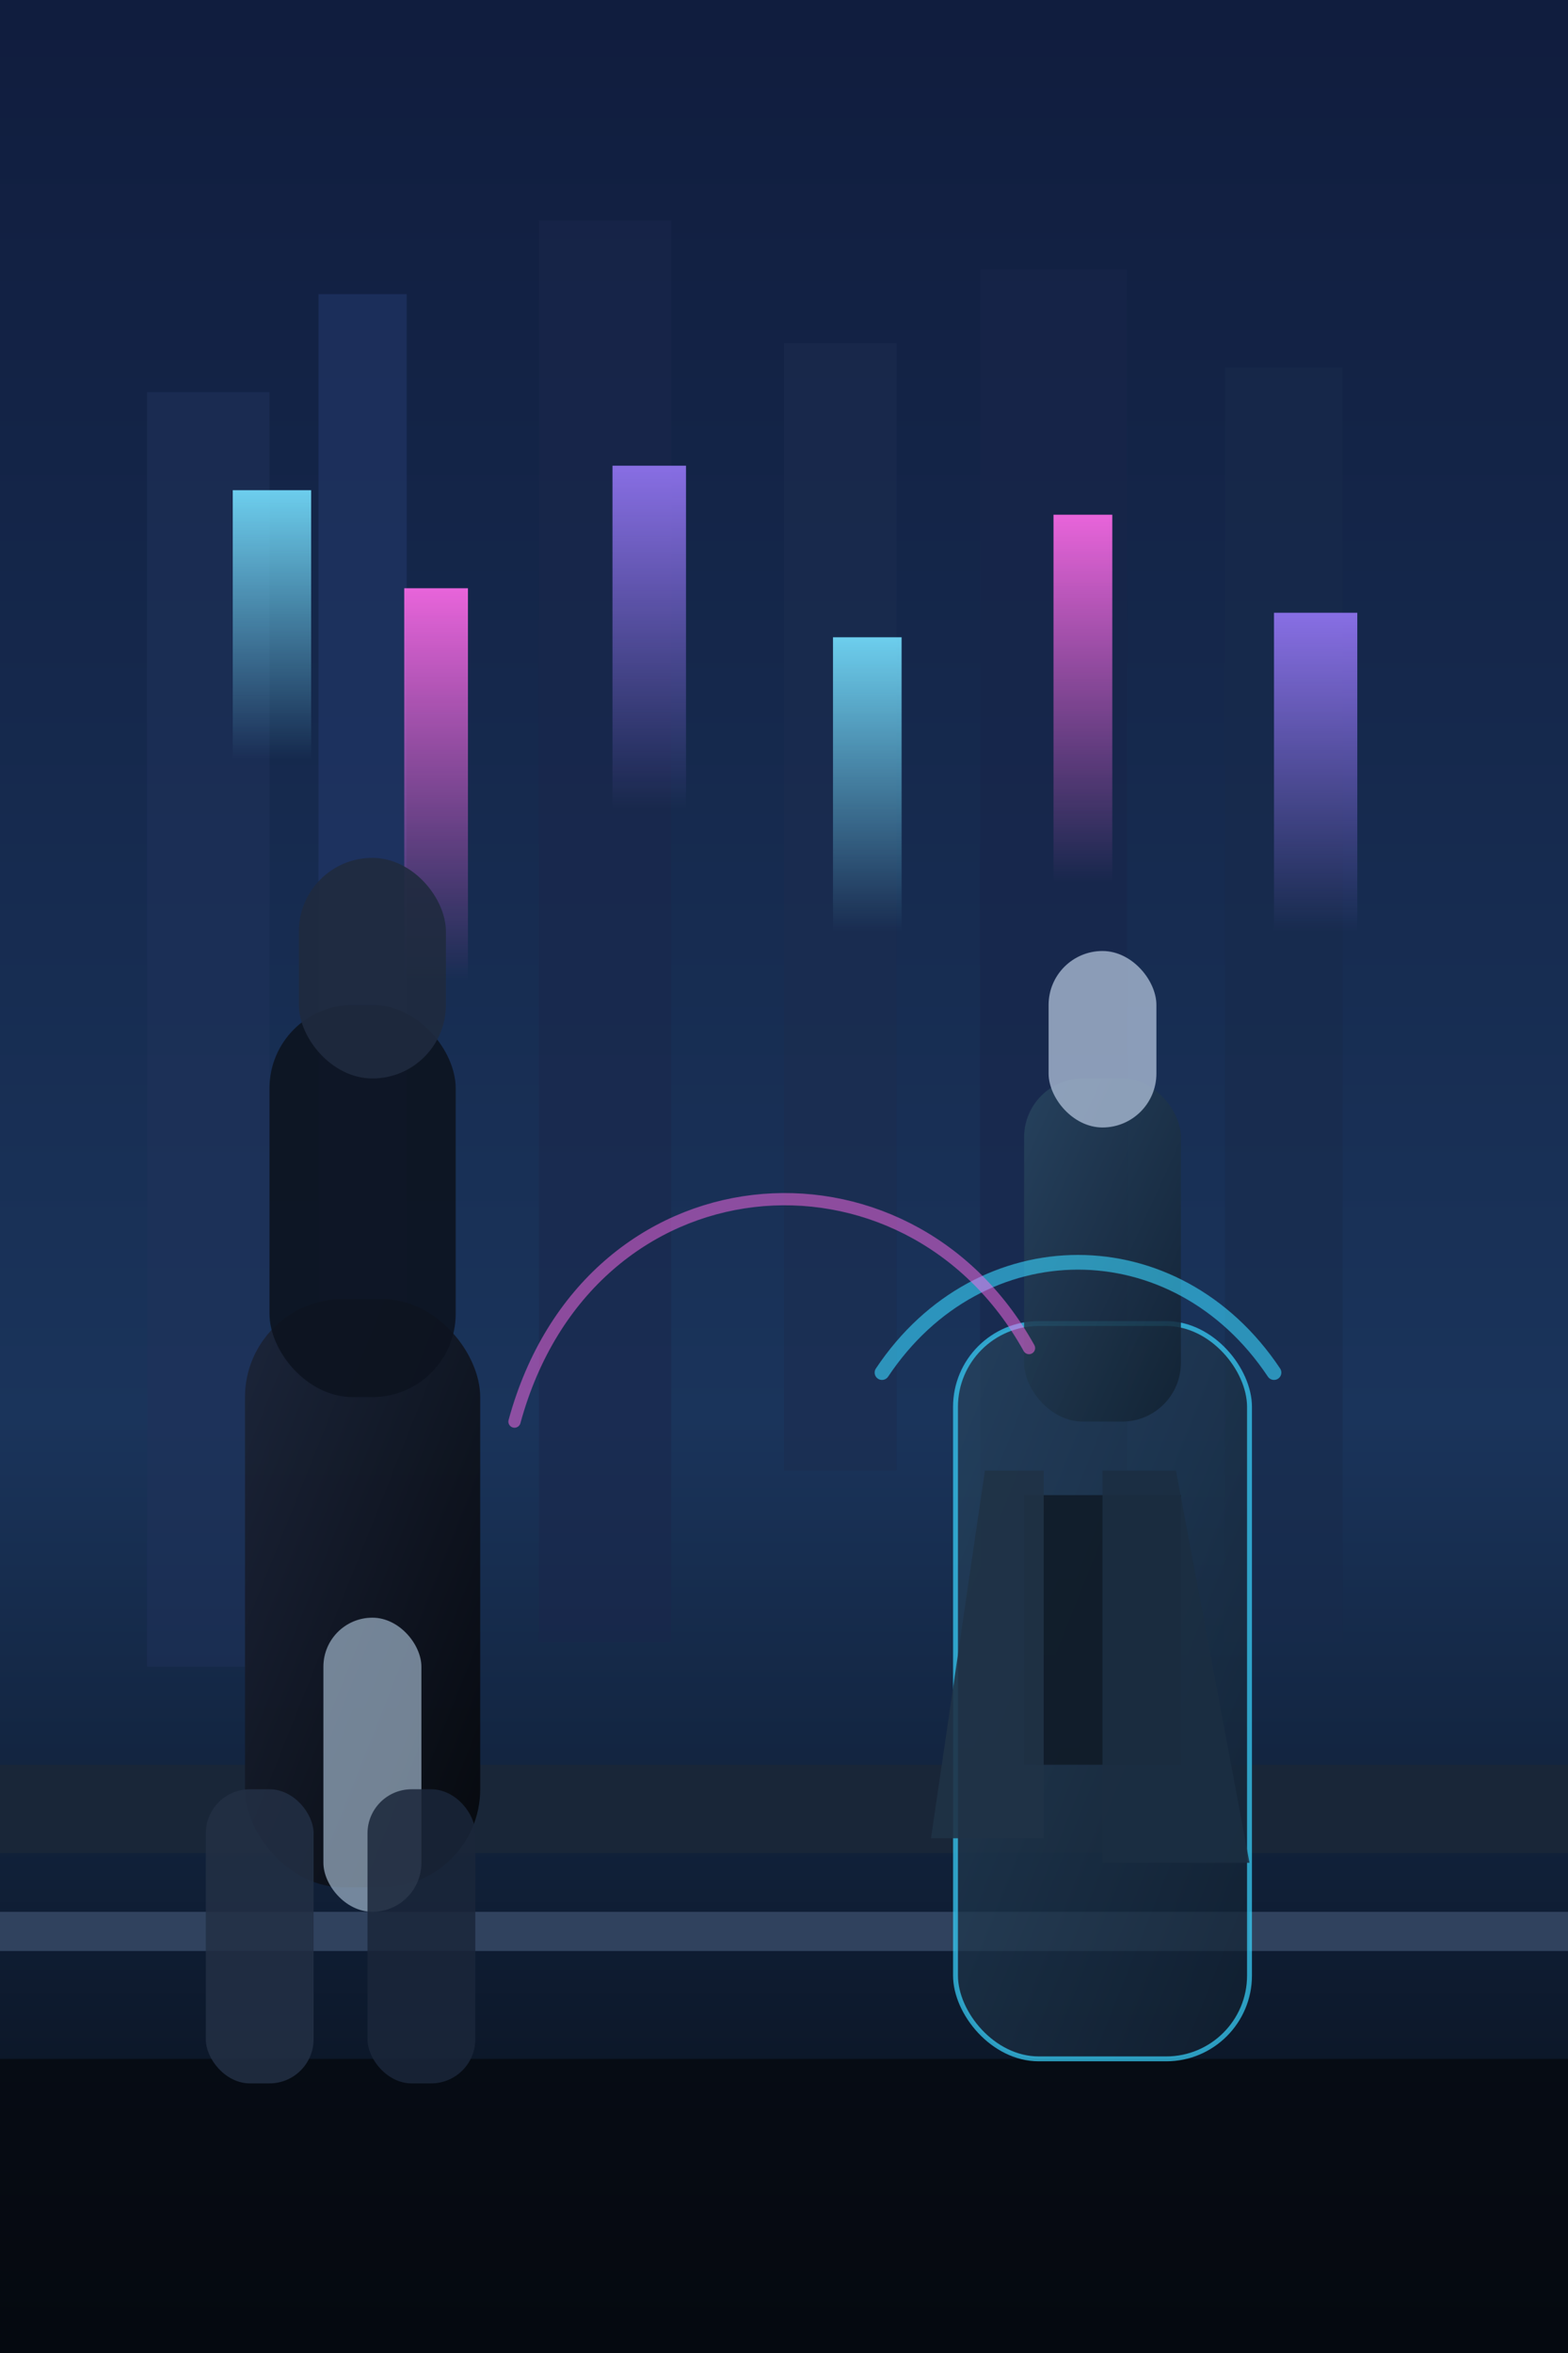 <svg xmlns="http://www.w3.org/2000/svg" viewBox="0 0 640 960" preserveAspectRatio="xMidYMid slice">
  <defs>
    <linearGradient id="sky" x1="0%" y1="0%" x2="0%" y2="100%">
      <stop offset="0%" stop-color="#101c3d" />
      <stop offset="60%" stop-color="#1a345b" />
      <stop offset="100%" stop-color="#050910" />
    </linearGradient>
    <linearGradient id="glow1" x1="0%" y1="0%" x2="0%" y2="100%">
      <stop offset="0%" stop-color="#76e0ff" stop-opacity="0.9" />
      <stop offset="100%" stop-color="#76e0ff" stop-opacity="0" />
    </linearGradient>
    <linearGradient id="glow2" x1="0%" y1="0%" x2="0%" y2="100%">
      <stop offset="0%" stop-color="#ff6bea" stop-opacity="0.9" />
      <stop offset="100%" stop-color="#ff6bea" stop-opacity="0" />
    </linearGradient>
    <linearGradient id="glow3" x1="0%" y1="0%" x2="0%" y2="100%">
      <stop offset="0%" stop-color="#9c7bff" stop-opacity="0.85" />
      <stop offset="100%" stop-color="#9c7bff" stop-opacity="0" />
    </linearGradient>
    <linearGradient id="coat" x1="0%" y1="0%" x2="100%" y2="100%">
      <stop offset="0%" stop-color="#284660" />
      <stop offset="100%" stop-color="#112030" />
    </linearGradient>
    <linearGradient id="dress" x1="0%" y1="0%" x2="100%" y2="100%">
      <stop offset="0%" stop-color="#1c2438" />
      <stop offset="100%" stop-color="#05070b" />
    </linearGradient>
    <filter id="soft">
      <feGaussianBlur in="SourceGraphic" stdDeviation="0.8" />
    </filter>
  </defs>
  <rect width="640" height="960" fill="url(#sky)" />
  <!-- distant towers -->
  <g opacity="0.55">
    <rect x="60" y="160" width="50" height="520" fill="#1f3259" />
    <rect x="130" y="120" width="36" height="420" fill="#22386b" />
    <rect x="220" y="90" width="54" height="580" fill="#1a274a" />
    <rect x="320" y="140" width="46" height="460" fill="#1b2c4f" />
    <rect x="400" y="110" width="60" height="600" fill="#172449" />
    <rect x="500" y="150" width="48" height="520" fill="#17294a" />
  </g>
  <!-- neon panels -->
  <g filter="url(#soft)">
    <rect x="95" y="200" width="32" height="110" fill="url(#glow1)" />
    <rect x="165" y="240" width="26" height="160" fill="url(#glow2)" />
    <rect x="250" y="190" width="30" height="140" fill="url(#glow3)" />
    <rect x="340" y="260" width="28" height="120" fill="url(#glow1)" />
    <rect x="430" y="210" width="24" height="150" fill="url(#glow2)" />
    <rect x="520" y="250" width="34" height="130" fill="url(#glow3)" />
  </g>
  <!-- balcony -->
  <rect x="0" y="720" width="640" height="36" fill="#192638" />
  <rect x="0" y="780" width="640" height="16" fill="#30425e" />
  <rect x="0" y="840" width="640" height="120" fill="#050910" opacity="0.8" />
  <!-- Jacob -->
  <g transform="translate(340 420)">
    <rect x="50" y="120" width="120" height="300" rx="34" fill="url(#coat)" stroke="#3ad5ff" stroke-width="2" opacity="0.7" />
    <rect x="78" y="20" width="64" height="140" rx="24" fill="url(#coat)" opacity="0.85" />
    <rect x="88" y="-32" width="44" height="72" rx="22" fill="#a7b9d2" opacity="0.8" />
    <path d="M78,190 h64 v110 h-64z" fill="#101a26" opacity="0.85" />
    <path d="M110,180 h30 l30,160 h-60z" fill="#1b2e42" opacity="0.9" />
    <path d="M86,180 h-24 l-22,150 h46z" fill="#1f3246" opacity="0.9" />
  </g>
  <!-- Namin -->
  <g transform="translate(220 470)">
    <rect x="-120" y="60" width="96" height="240" rx="40" fill="url(#dress)" opacity="0.95" />
    <rect x="-110" y="-60" width="76" height="160" rx="34" fill="#0d131f" opacity="0.9" />
    <rect x="-98" y="-120" width="60" height="90" rx="30" fill="#202b3f" opacity="0.9" />
    <rect x="-88" y="190" width="40" height="120" rx="20" fill="#9fb4c9" opacity="0.7" />
    <rect x="-136" y="260" width="44" height="120" rx="18" fill="#222f44" opacity="0.85" />
    <rect x="-70" y="260" width="44" height="120" rx="18" fill="#1a263a" opacity="0.85" />
  </g>
  <!-- Embrace -->
  <path d="M360 560 c40 -60 120 -60 160 0" fill="none" stroke="#3ad5ff" stroke-width="6" stroke-linecap="round" opacity="0.6" />
  <path d="M210 580 c30 -110 160 -120 210 -30" fill="none" stroke="#ff6bea" stroke-width="5" stroke-linecap="round" opacity="0.5" />
</svg>
